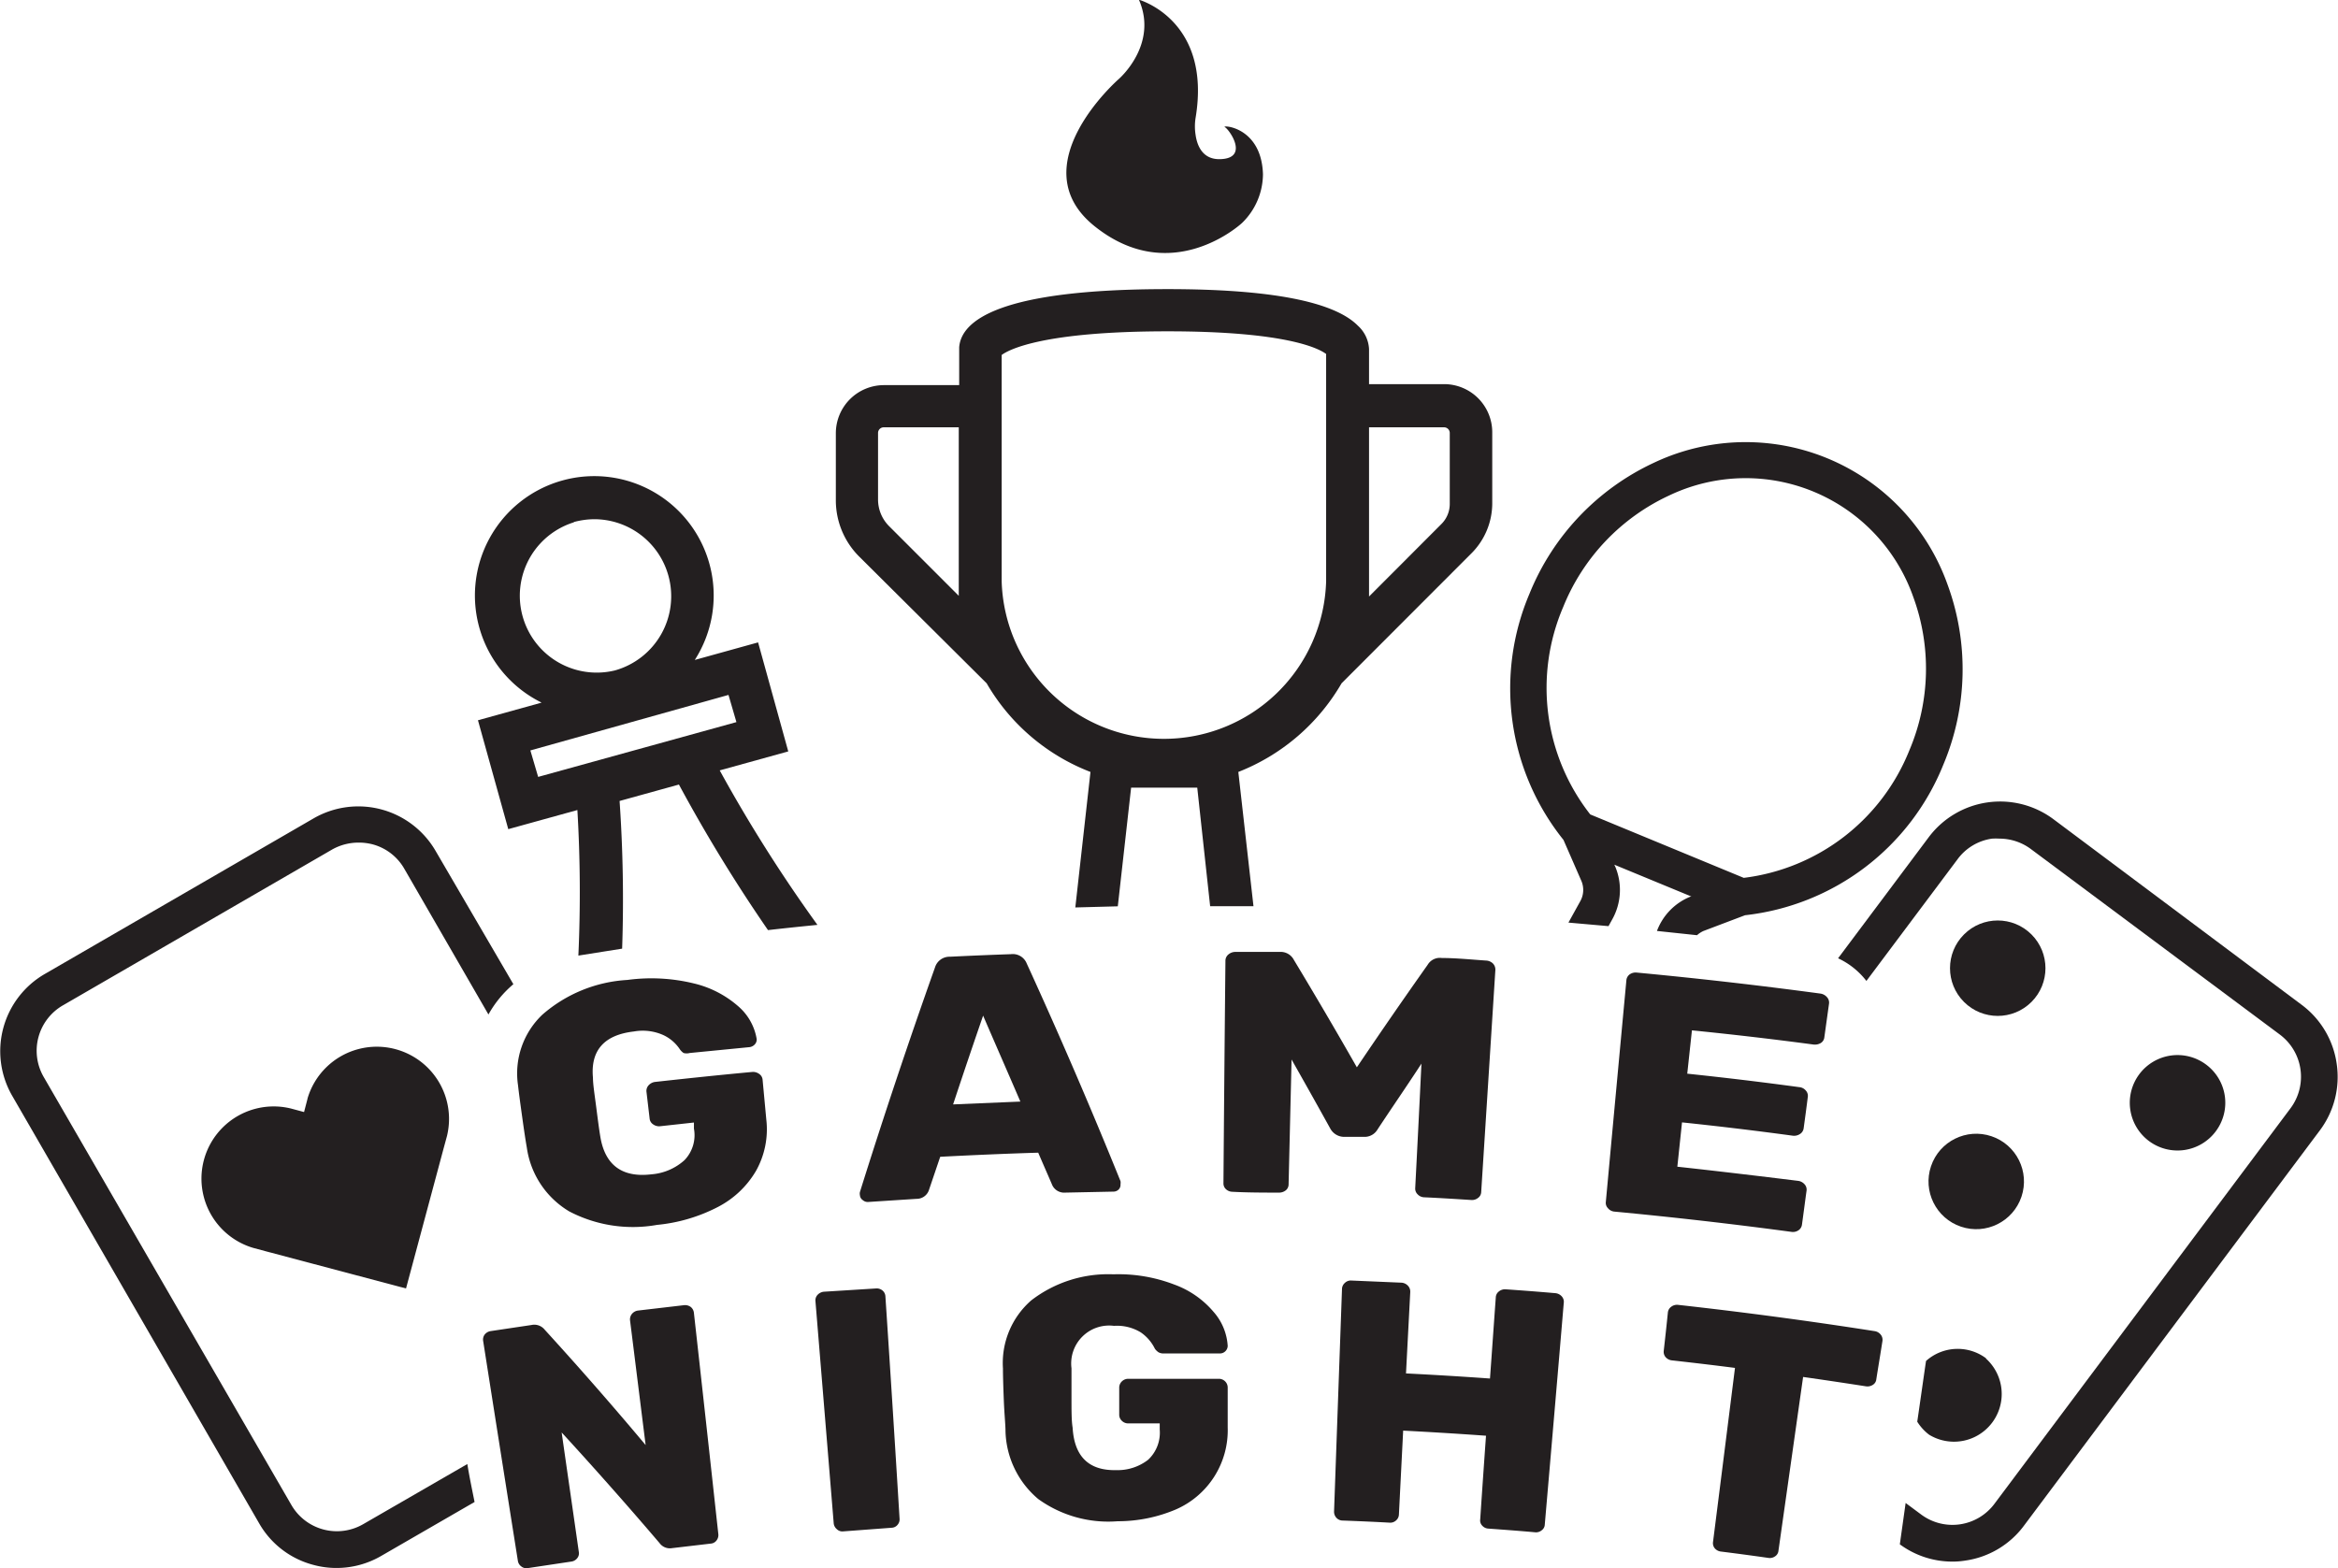 <svg xmlns="http://www.w3.org/2000/svg" viewBox="0 0 165.09 110.76"><defs><style>.cls-1{fill:#231f20;}</style></defs><g id="Layer_2" data-name="Layer 2"><g id="Layer_1-2" data-name="Layer 1"><path class="cls-1" d="M21.71,77.62l-.24.92-.93-.25a5.1,5.1,0,0,0-2.64,9.85l.93.25L28.67,91h0l2.64-9.84h0l.25-.92a5.1,5.1,0,0,0-9.85-2.64Z"/><circle class="cls-1" cx="139.55" cy="83.45" r="3.37" transform="translate(15.87 189) rotate(-71.36)"/><circle class="cls-1" cx="141.07" cy="68.38" r="3.37" transform="translate(-7.04 119.78) rotate(-45)"/><path class="cls-1" d="M155.78,75.19a3.37,3.37,0,1,0,.68,4.71A3.36,3.36,0,0,0,155.78,75.19Z"/><path class="cls-1" d="M77.32,16c5.38,4.28,10.24-.11,10.4-.27a4.84,4.84,0,0,0,1.46-3.43c-.11-3.42-3-3.48-2.69-3.32s1.74,2.19-.31,2.26c-1.29.05-1.66-1-1.76-1.73a3.83,3.83,0,0,1,0-1.17c1.16-6.93-4-8.36-4-8.36C81.81,3.16,79,5.58,79,5.58S71.94,11.74,77.32,16Z"/><path class="cls-1" d="M137.51,41.26a15.13,15.13,0,0,0-20.74-8.57A17.4,17.4,0,0,0,108,41.93a17.1,17.1,0,0,0,2.4,17.39l1.27,2.91a1.63,1.63,0,0,1-.09,1.43l-.83,1.5,2.83.25.27-.49a4.25,4.25,0,0,0,.21-3.7l-.07-.15,5.45,2.25-.06,0A4.2,4.2,0,0,0,117,65.75l2.83.3a1.74,1.74,0,0,1,.46-.3l2.93-1.11a17.12,17.12,0,0,0,14-10.63A17.35,17.35,0,0,0,137.51,41.26ZM134.82,53a14.5,14.5,0,0,1-11.69,9l-.75-.31-10.09-4.17a14.49,14.49,0,0,1-1.91-14.65,14.76,14.76,0,0,1,7.47-7.87,12.54,12.54,0,0,1,17.23,7.11A14.73,14.73,0,0,1,134.82,53Z"/><path class="cls-1" d="M40.2,85.56a6.26,6.26,0,0,1-3-4.51c-.08-.45-.19-1.17-.33-2.18s-.24-1.74-.29-2.21a5.72,5.72,0,0,1,1.72-5,10,10,0,0,1,6-2.45,12.64,12.64,0,0,1,4.67.24,7.3,7.3,0,0,1,3.17,1.63,3.89,3.89,0,0,1,1.29,2.3.5.5,0,0,1-.14.39.61.61,0,0,1-.41.19l-4.18.41a.82.82,0,0,1-.43,0A1,1,0,0,1,48,74.1a2.84,2.84,0,0,0-1.17-1,3.56,3.56,0,0,0-2.07-.25c-2.1.24-3.07,1.34-2.89,3.27,0,.45.11,1.14.23,2.07s.21,1.62.29,2.09c.33,2,1.53,2.9,3.59,2.66a3.94,3.94,0,0,0,2.35-1A2.54,2.54,0,0,0,49,79.71l0-.43-2.37.26a.71.71,0,0,1-.51-.13.55.55,0,0,1-.25-.42l-.22-1.87a.58.58,0,0,1,.15-.47.74.74,0,0,1,.48-.24c2.27-.25,4.54-.49,6.82-.7a.73.73,0,0,1,.51.14.55.55,0,0,1,.24.43l.26,2.79a6,6,0,0,1-.73,3.63,6.67,6.67,0,0,1-2.7,2.55,11.75,11.75,0,0,1-4.29,1.26A9.7,9.7,0,0,1,40.2,85.56Z"/><path class="cls-1" d="M60.91,84.75a.44.44,0,0,1-.19-.34.51.51,0,0,1,0-.22q2.49-7.95,5.3-15.86a1.07,1.07,0,0,1,1.06-.76c1.43-.07,2.86-.13,4.3-.18a1.06,1.06,0,0,1,1.12.66Q76,75.7,79.12,83.42a.61.61,0,0,1,0,.22A.47.47,0,0,1,79,84a.52.52,0,0,1-.38.16l-3.4.07a.93.93,0,0,1-.91-.51c-.33-.77-.67-1.54-1-2.31-2.31.07-4.61.17-6.92.29l-.81,2.39a.91.91,0,0,1-.86.58l-3.4.22A.53.53,0,0,1,60.91,84.75ZM67.3,78l4.75-.2c-.86-2-1.74-4-2.63-6.07Q68.34,74.86,67.3,78Z"/><path class="cls-1" d="M86.58,84a.55.55,0,0,1-.19-.44q.06-7.84.14-15.7a.57.57,0,0,1,.21-.45.76.76,0,0,1,.51-.18l3.11,0a1.05,1.05,0,0,1,1,.56q2.28,3.78,4.45,7.59,2.46-3.65,5-7.24a1,1,0,0,1,1-.48c1,0,2.07.11,3.11.18a.74.74,0,0,1,.5.21.62.62,0,0,1,.17.46l-1,15.68a.53.53,0,0,1-.23.42.68.68,0,0,1-.49.14c-1.11-.07-2.21-.14-3.32-.19a.66.66,0,0,1-.45-.21.56.56,0,0,1-.17-.43q.23-4.41.44-8.8c-1,1.54-2.08,3.1-3.1,4.65a1.06,1.06,0,0,1-1,.52l-1.43,0a1.12,1.12,0,0,1-.91-.59q-1.35-2.44-2.73-4.87l-.21,8.81a.54.54,0,0,1-.2.43.76.76,0,0,1-.49.16c-1.1,0-2.2,0-3.3-.06A.67.67,0,0,1,86.58,84Z"/><path class="cls-1" d="M113.54,85.33a.53.53,0,0,1-.15-.44q.72-7.81,1.45-15.64a.58.58,0,0,1,.23-.43.73.73,0,0,1,.51-.13q6.48.61,12.94,1.48a.75.75,0,0,1,.48.25.57.57,0,0,1,.15.47l-.33,2.37a.54.54,0,0,1-.26.41.82.82,0,0,1-.52.1q-4.27-.57-8.57-1l-.33,3.06q4,.42,7.9.95a.67.67,0,0,1,.47.24.55.55,0,0,1,.14.47c-.09.73-.19,1.46-.29,2.19a.56.56,0,0,1-.26.41.75.75,0,0,1-.51.12q-3.9-.53-7.82-.94l-.33,3.13c2.84.31,5.69.65,8.53,1a.73.73,0,0,1,.46.25.56.56,0,0,1,.13.47c-.11.79-.21,1.58-.32,2.37a.57.57,0,0,1-.26.41.7.7,0,0,1-.5.1q-6.24-.84-12.5-1.43A.66.66,0,0,1,113.54,85.33Z"/><path class="cls-1" d="M36.82,110.64a.6.6,0,0,1-.25-.39q-1.23-7.75-2.45-15.52a.6.6,0,0,1,.1-.47.67.67,0,0,1,.43-.25l2.88-.43a.94.94,0,0,1,.93.33q3.65,4,7.13,8.15c-.37-2.93-.73-5.86-1.1-8.79a.61.61,0,0,1,.13-.47.66.66,0,0,1,.43-.24l3.25-.38a.68.68,0,0,1,.48.13.62.62,0,0,1,.22.43q.87,7.8,1.72,15.59a.61.61,0,0,1-.12.46.56.56,0,0,1-.42.23l-2.73.32a.9.9,0,0,1-.88-.36q-3.37-3.95-6.91-7.81c.4,2.81.81,5.62,1.21,8.43a.54.54,0,0,1-.12.46.63.63,0,0,1-.42.23l-3.06.46A.57.57,0,0,1,36.82,110.64Z"/><path class="cls-1" d="M59.09,108a.62.62,0,0,1-.22-.41L57.58,91.89a.56.56,0,0,1,.16-.45.7.7,0,0,1,.43-.21L61.84,91a.64.64,0,0,1,.47.14.57.57,0,0,1,.21.42q.52,7.85,1,15.7a.58.58,0,0,1-.14.43.56.56,0,0,1-.42.21l-3.47.26A.56.56,0,0,1,59.09,108Z"/><path class="cls-1" d="M73.31,105.87A6.48,6.48,0,0,1,71,101.08c0-.45-.08-1.19-.12-2.2s-.06-1.76-.06-2.23a5.87,5.87,0,0,1,2-4.81A8.9,8.9,0,0,1,78.61,90a11,11,0,0,1,4.3.72,6.56,6.56,0,0,1,2.78,1.93,4,4,0,0,1,1,2.41.55.55,0,0,1-.56.53H82.2a.75.75,0,0,1-.39-.08,1,1,0,0,1-.26-.25,3,3,0,0,0-1-1.16,3.22,3.22,0,0,0-1.89-.46,2.68,2.68,0,0,0-3,3c0,.45,0,1.15,0,2.08s0,1.64.08,2.11q.18,3.06,3.07,3a3.52,3.52,0,0,0,2.26-.73,2.62,2.62,0,0,0,.82-2.14v-.43l-2.21,0a.63.63,0,0,1-.46-.18.58.58,0,0,1-.19-.44l0-1.89a.61.61,0,0,1,.18-.45.64.64,0,0,1,.46-.19c2.13,0,4.25,0,6.38,0a.62.62,0,0,1,.64.63l0,2.81A6.1,6.1,0,0,1,83,106.62a10.48,10.48,0,0,1-4.08.82A8.45,8.45,0,0,1,73.31,105.87Z"/><path class="cls-1" d="M94.36,107.19a.63.63,0,0,1-.16-.44q.28-7.86.56-15.7a.59.59,0,0,1,.2-.44.6.6,0,0,1,.47-.17l3.51.15a.68.68,0,0,1,.47.21.6.6,0,0,1,.17.46L99.28,97q3,.15,5.93.36c.14-1.9.27-3.81.41-5.72a.55.55,0,0,1,.22-.43.68.68,0,0,1,.48-.15c1.17.08,2.33.17,3.49.27a.69.69,0,0,1,.46.22.57.57,0,0,1,.15.47q-.66,7.81-1.34,15.65a.52.52,0,0,1-.22.41.62.62,0,0,1-.46.14c-1.1-.1-2.2-.18-3.3-.26a.62.62,0,0,1-.43-.2.52.52,0,0,1-.15-.45q.2-3,.41-5.91-2.93-.21-5.85-.36l-.3,5.92a.58.58,0,0,1-.21.43.6.6,0,0,1-.45.15q-1.66-.09-3.33-.15A.59.59,0,0,1,94.36,107.19Z"/><path class="cls-1" d="M121.09,109.36a.57.57,0,0,1-.13-.46q.78-6.15,1.55-12.29c-1.48-.19-3-.37-4.44-.53a.69.69,0,0,1-.45-.22.58.58,0,0,1-.14-.46c.1-.89.2-1.79.29-2.69a.57.57,0,0,1,.24-.42.67.67,0,0,1,.5-.13q6.93.77,13.84,1.85a.68.68,0,0,1,.45.25.58.58,0,0,1,.12.47c-.14.9-.29,1.79-.43,2.68a.52.52,0,0,1-.25.4.7.7,0,0,1-.49.1c-1.48-.23-2.95-.45-4.43-.66l-1.74,12.27a.53.53,0,0,1-.24.4.64.64,0,0,1-.47.11q-1.68-.24-3.36-.45A.67.67,0,0,1,121.09,109.36Z"/><path class="cls-1" d="M33,103.4l-7.36,4.25a3.71,3.71,0,0,1-5.06-1.35L3.09,76.07A3.7,3.7,0,0,1,4.45,71l19-11a3.79,3.79,0,0,1,1.85-.49,3.89,3.89,0,0,1,1,.12,3.67,3.67,0,0,1,2.25,1.73l5.94,10.29a7.69,7.69,0,0,1,1.76-2.14L30.76,60.1a6.31,6.31,0,0,0-8.6-2.31l-19,11a6.3,6.3,0,0,0-2.3,8.6L18.3,107.59a6.22,6.22,0,0,0,3.82,2.93,6.11,6.11,0,0,0,1.64.22,6.26,6.26,0,0,0,3.14-.84l6.61-3.82C33.33,105.18,33.14,104.28,33,103.4Z"/><path class="cls-1" d="M38.22,49.63l-4.47,1.24,2.14,7.69,4.88-1.35a99,99,0,0,1,.07,10.28L43.93,67a101,101,0,0,0-.18-10.43l4.19-1.16a110.53,110.53,0,0,0,6.29,10.28c1.13-.13,2.3-.25,3.49-.37a104.84,104.84,0,0,1-6.9-10.91l4.84-1.34-2.13-7.7-4.47,1.24a8.43,8.43,0,1,0-10.84,3Zm13.22-.55L52,51,38,54.87,37.45,53ZM40.52,36.87a5.63,5.63,0,0,1,1.45-.2,5.44,5.44,0,0,1,5.23,4,5.44,5.44,0,0,1-3.78,6.68,5.43,5.43,0,0,1-2.9-10.46Z"/><path class="cls-1" d="M165,75.15A6.29,6.29,0,0,0,162.57,71L145,57.86a6.3,6.3,0,0,0-8.81,1.27l-6.4,8.55a5.42,5.42,0,0,1,2,1.6l6.44-8.6a3.66,3.66,0,0,1,2.43-1.45,4.9,4.9,0,0,1,.54,0,3.72,3.72,0,0,1,2.21.74L161,73.08a3.72,3.72,0,0,1,.74,5.19l-20.91,27.94a3.7,3.7,0,0,1-5.18.75l-1.09-.81c-.14,1-.27,1.93-.41,2.92a6.24,6.24,0,0,0,3.7,1.22,5.49,5.49,0,0,0,.91-.07,6.25,6.25,0,0,0,4.15-2.46l20.91-27.94A6.3,6.3,0,0,0,165,75.15Z"/><path class="cls-1" d="M140.25,95.94a3.35,3.35,0,0,0-4.25.18c-.19,1.28-.39,2.73-.62,4.29a3.48,3.48,0,0,0,.84.92,3.37,3.37,0,0,0,4-5.39Z"/><path class="cls-1" d="M69.67,48.26A14.5,14.5,0,0,0,77,54.52l-1.07,9.57,3-.08.94-8.38h4.67L85.45,64H86l2.51,0-1.07-9.48a14.56,14.56,0,0,0,7.29-6.26l9.16-9.17a5,5,0,0,0,1.48-3.56v-5a3.4,3.4,0,0,0-3.4-3.4h-5.3V24.65A2.39,2.39,0,0,0,95.88,23c-1.69-1.71-6.21-2.58-13.43-2.58-11.91,0-14.58,2.23-14.72,4.11v2.67H62.42a3.4,3.4,0,0,0-3.4,3.4V35.3a5.61,5.61,0,0,0,1.64,4Zm27-18.08h5.3a.4.4,0,0,1,.4.4v5a2,2,0,0,1-.6,1.44l-5.1,5.11ZM70.73,25.07c.54-.4,3-1.67,11.72-1.67,8.44,0,10.7,1.23,11.19,1.6V41.06a11.46,11.46,0,0,1-22.91,0ZM62,30.58a.4.4,0,0,1,.4-.4h5.3v11.9l-4.94-4.94A2.66,2.66,0,0,1,62,35.3Z"/></g></g></svg>